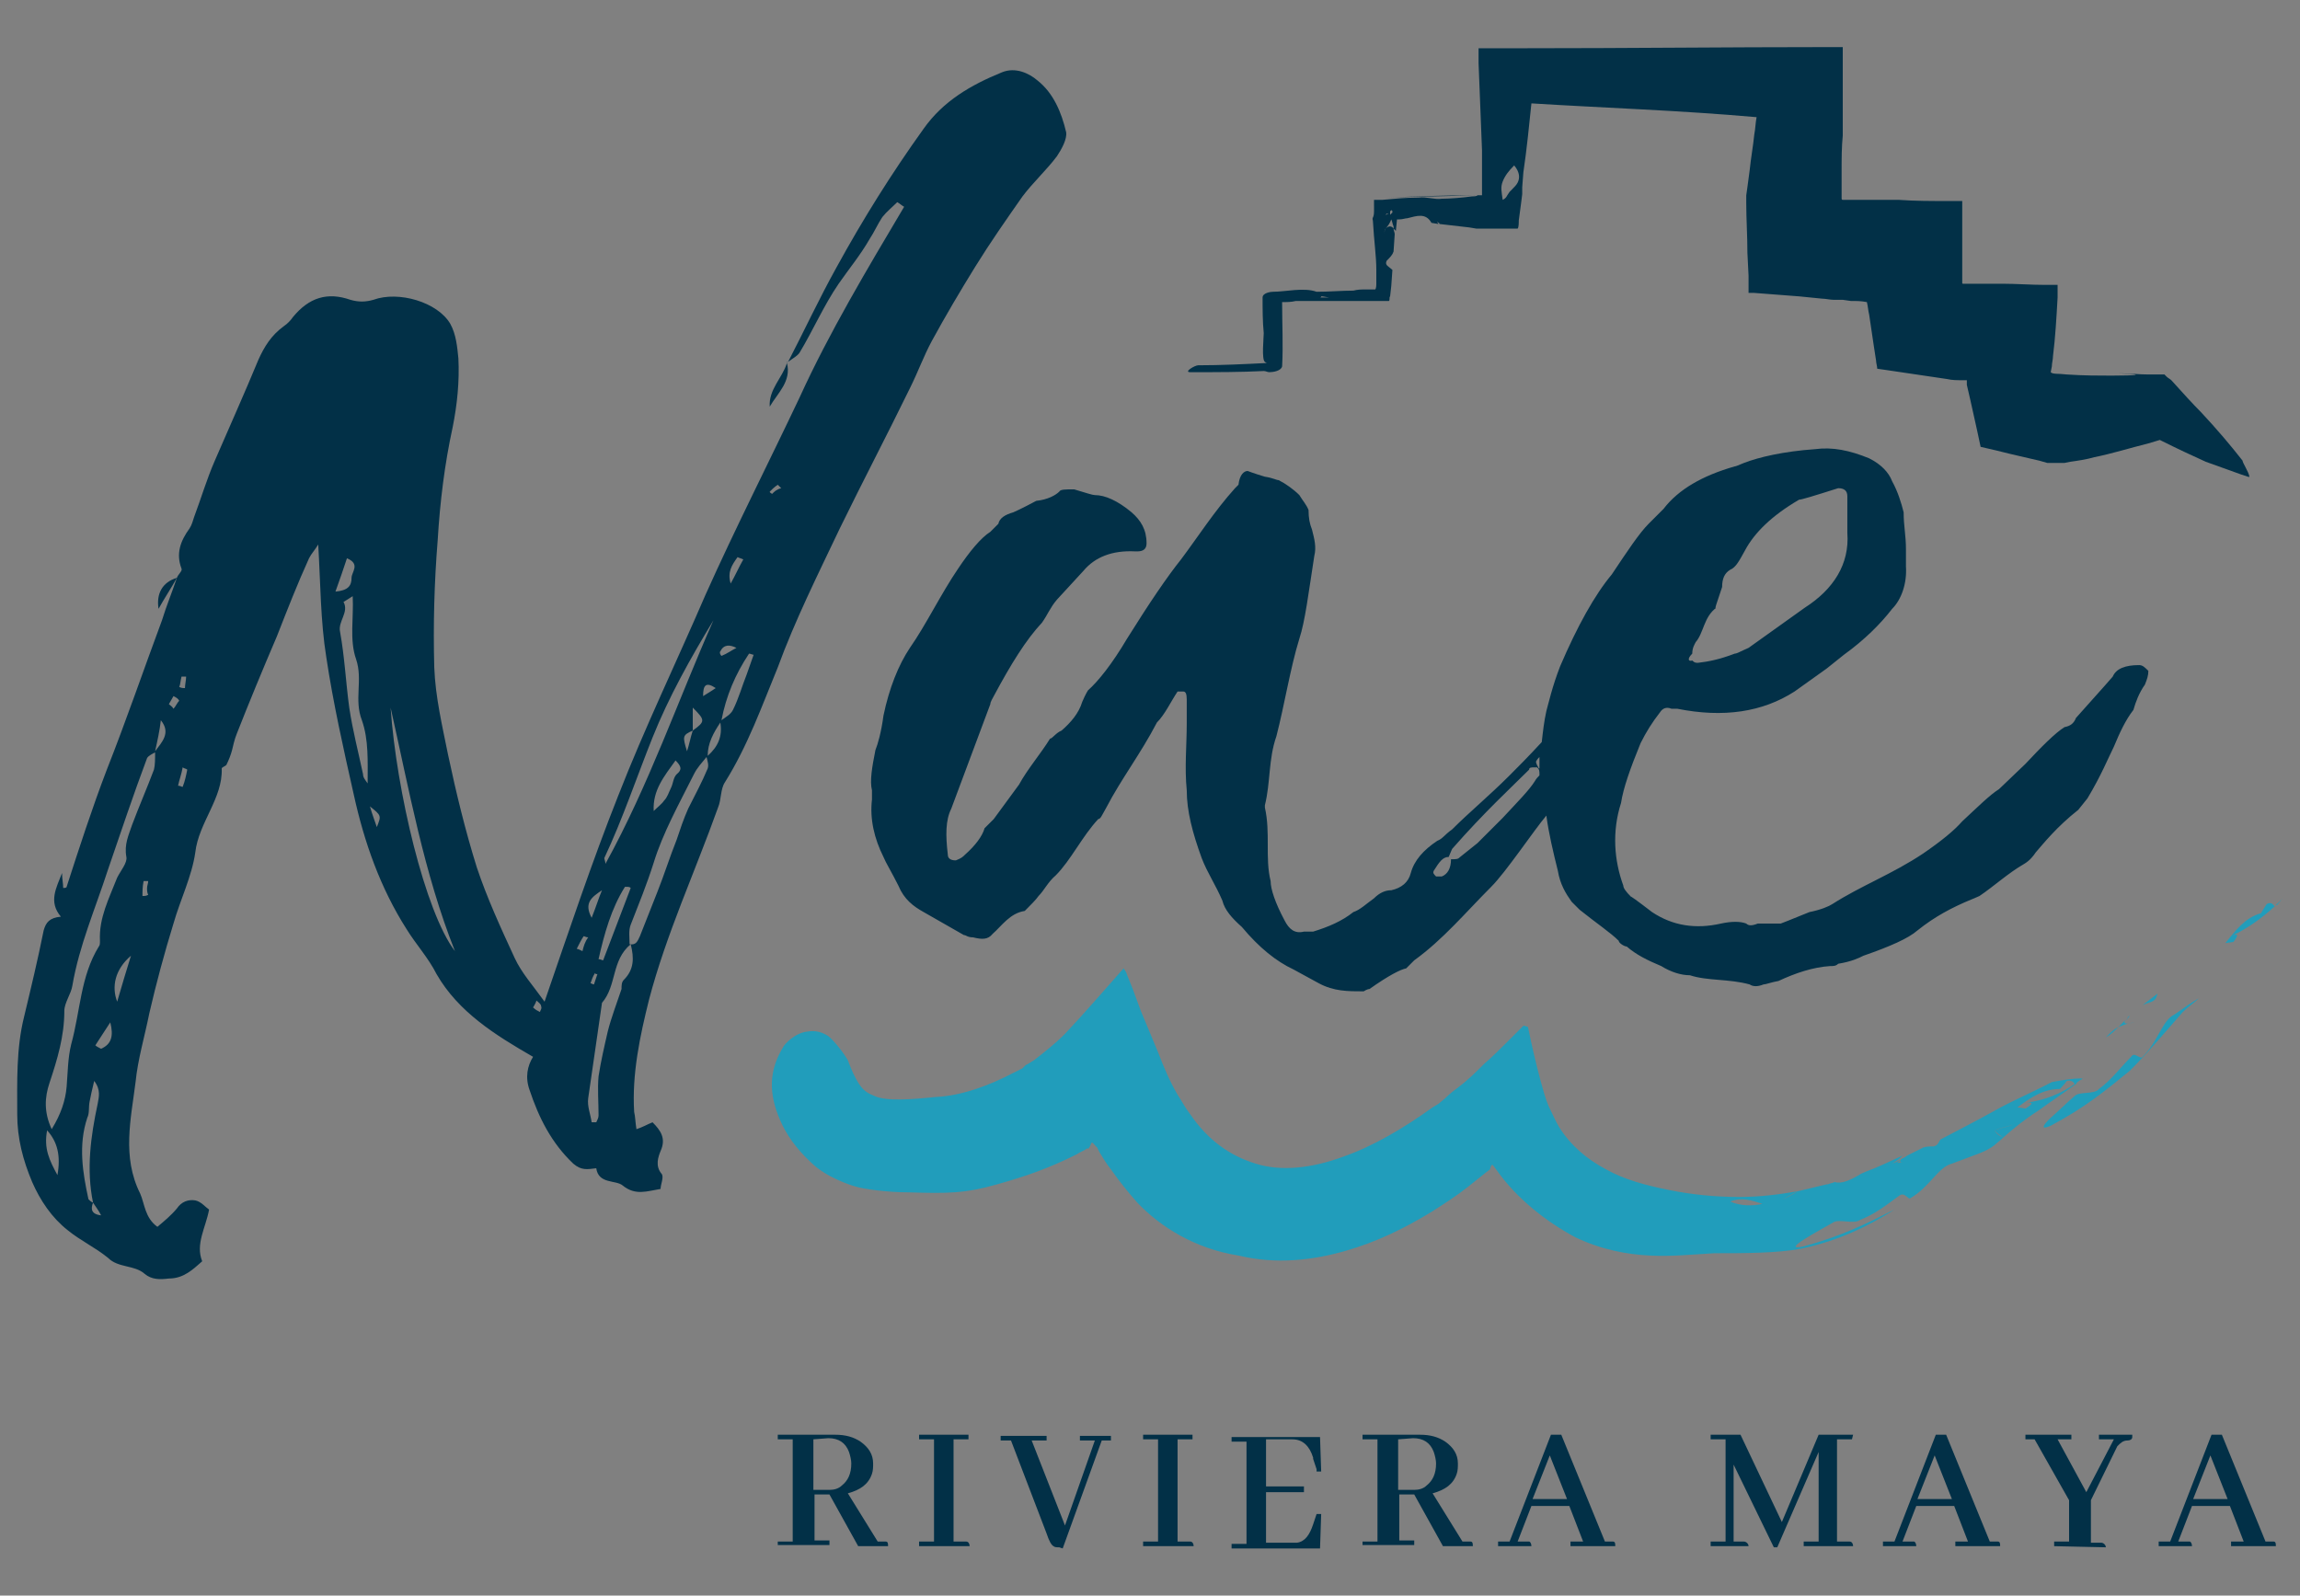 <?xml version="1.0" encoding="utf-8"?>
<!-- Generator: Adobe Illustrator 28.0.0, SVG Export Plug-In . SVG Version: 6.00 Build 0)  -->
<svg version="1.1" id="Capa_1" xmlns="http://www.w3.org/2000/svg" xmlns:xlink="http://www.w3.org/1999/xlink" x="0px" y="0px"
	 viewBox="0 0 200.2 138.9" style="enable-background:new 0 0 200.2 138.9;" xml:space="preserve">
<rect x="0" y="0" width="200.2" height="138.9" fill="#808080" stroke="none"/>
<style type="text/css">
	.st0{fill:#219DBB;}
	.st1{fill:#023047;}
	.st2{fill:#9BBEB8;}
	.st3{fill:#FFF8EA;}
	.st4{fill:#FFE299;}
</style>
<g>
	<path class="st0" d="M187.8,86.5l-1.3,1c0.2-0.1,0.5-0.2,0.8-0.3C187.7,87,187.7,86.8,187.8,86.5z"/>
	<path class="st0" d="M185.4,88.4c-0.1,0.1-0.2,0.1-0.2,0.2s-0.1,0.1-0.1,0.2L185.4,88.4z"/>
	<path class="st0" d="M183.3,90.3c0.4-0.2,0.8-0.6,1.1-0.9C184,89.6,183.7,89.9,183.3,90.3z"/>
	<path class="st0" d="M185.2,89.1c-0.2,0-0.4,0-0.2-0.3l0,0c-0.2,0.2-0.4,0.4-0.6,0.6C184.7,89.3,184.9,89.2,185.2,89.1z"/>
	<path class="st0" d="M185.2,89.1c0.2,0,0.5-0.1,0.6-0.1C185.6,89,185.4,89.1,185.2,89.1z"/>
	<path class="st0" d="M186.5,92c-0.2,0.3-0.7-0.5-1,0c-1,1-1.7,2-2.8,2.8c-0.4,0.5-1.7,0.2-2.1,0.6c-0.6,0.5-1.5,1.4-2.2,2
		c-0.6,0.6-0.8,1,0.1,0.6c3-1.6,4.7-3,6.9-4.8c1.7-1.7,3.1-3.4,4.6-5.1c0.5-0.5,1-0.8,1.4-1.2c-0.7,0.4-1.4,0.9-2.1,1.4
		C188.2,88.8,187.9,90.6,186.5,92z"/>
	<path class="st0" d="M197.3,78.7c-0.2,0.3-0.5,0.8-0.5,0.8c-1.4,0.4-2.2,1.5-3.1,2.6l0.7-0.1c0.5-0.6,0.4-0.8-0.2-0.5
		c1.5-0.7,2.7-1.6,3.8-2.6C197.8,78.7,197.7,78.5,197.3,78.7z"/>
	<path class="st0" d="M198.7,78.2c-0.2,0.2-0.4,0.4-0.6,0.6h0.1C198.3,78.7,198.5,78.4,198.7,78.2L198.7,78.2z"/>
	<path class="st0" d="M178.6,94.2c-1.7,0.9-3.4,1.6-5,2.5s-3.2,1.7-4.7,2.5c-0.2,0.3-0.2,0.5-0.6,0.6c-0.3,0-0.6,0-0.9,0.1l-1.4,0.7
		c-0.1,0.1-0.3,0.2-0.5,0.3l0,0c-0.2,0.2-0.1,0.3,0.1,0.3c0.2,0,0.4,0,0.6,0c-0.1,0-0.4,0-0.6,0c-0.3,0-0.5,0-0.9,0.1
		c-0.4,0.2-0.8,0.5-1.3,0.7c0.5-0.3,0.9-0.5,1.3-0.7c0.3-0.2,0.5-0.3,0.7-0.5l0.2-0.2c-1.1,0.5-2.1,1-3.2,1.4
		c-0.2,0.1-0.5,0.2-0.6,0.3c-0.7,0.4-1.5,0.8-2.1,0.6c-0.2,0.1-0.4,0.1-0.6,0.2h0.1c-0.1,0-0.2,0-0.2,0c-0.8,0.2-1.7,0.4-2.5,0.6
		c-0.5,0.3-1,0.6-1.6,0.8c0,0-0.4-0.2-0.6-0.3c-0.2,0.2-0.5,0.4-0.9,0.6c0.5,0.2,1,0.4,1.4,0.5c0.7,0.3,1.1-1.1,2-0.5
		c-0.9-0.6-1.3,0.8-2,0.5c-0.4-0.1-0.9-0.3-1.4-0.5c-0.8,0.2-1.9,0.2-2.8-0.2c1-0.4,1.9-0.1,2.8,0.2c0.4-0.1,0.7-0.3,0.9-0.6
		c0.2,0.1,0.6,0.3,0.6,0.3c0.6-0.2,1.1-0.6,1.6-0.8c-1.7,0.3-3.4,0.5-5.1,0.5c-2.1,0-4.1-0.2-6.1-0.6s-3.9-0.9-5.5-1.8
		c-1.7-0.9-3.1-2.1-4.1-3.7c-0.3-0.5-0.6-1.2-0.9-1.8c-0.3-0.7-0.5-1.5-0.7-2.2c-0.4-1.5-0.8-3.2-1.1-4.7l-0.3-0.1c0,0,0,0-0.1,0
		l-0.1,0.1l-0.2,0.2l-1,1c-0.7,0.7-1.4,1.4-2.1,2c-0.7,0.7-1.4,1.4-2.2,2c-0.4,0.3-0.8,0.6-1.2,1l-0.6,0.5l-0.5,0.3
		c-2.5,1.8-5.2,3.4-7.8,4.3c-2.7,1-5.4,1.3-7.6,0.6c-2.3-0.7-4.2-2.1-5.7-4.3c-0.4-0.5-0.7-1.1-1.1-1.7c-0.7-1.2-1.2-2.4-1.7-3.7
		L99.3,88l-0.7-1.9l-0.4-1c-0.1-0.2-0.1-0.3-0.2-0.5l-0.2-0.3c-1.6,1.8-3.4,3.9-5.1,5.7c-0.9,0.9-1.8,1.6-2.7,2.3
		c-0.2,0.1-0.6,0.4-0.7,0.4L89,93l-0.8,0.4c-2.1,1.1-4.5,2-6.8,2.1c-1.9,0.2-4.3,0.4-5.3-0.1c-0.5-0.2-0.9-0.4-1.3-1s-0.7-1.3-1-2.1
		c-0.4-0.7-1.2-1.7-1.7-2.1c-0.6-0.4-1.2-0.5-1.8-0.4c-1.1,0.1-2,1.1-2.1,1.3c-1.3,2.1-1.3,4.1-0.3,6.4c0.5,1.2,1.4,2.5,2.7,3.7
		c1.3,1.3,3.5,2,3.9,2.1c0.6,0.2,2.7,0.5,4.6,0.5c3.4,0.1,4.9,0.1,7.7-0.7c2.5-0.7,4.5-1.4,6.9-2.6c0.3-0.2,0.6-0.3,0.9-0.5
		c0.1-0.1,0.1,0,0.1,0s0.1,0,0.1-0.1c0.1-0.1,0.1-0.2,0.2-0.4c0.1-0.1,0.2,0.1,0.4,0.3l0.1,0.1l0,0c-0.1-0.1-0.1-0.1-0.1-0.1l0,0
		l0.1,0.1l0.2,0.4c0.3,0.5,0.6,1,1,1.5c0.7,1,1.5,2,2.3,2.9c2,2.1,5,4,8.8,4.6c3.3,0.8,6.5,0.4,9.3-0.4s5.2-2,7.5-3.4
		c1.1-0.7,2.2-1.4,3.2-2.2c0.5-0.4,1-0.8,1.5-1.2l0.4-0.3c-0.1,0,0,0,0,0l0,0c0-0.1,0.1-0.4,0.2-0.4l0.1,0.1l0.3,0.4
		c1.7,2.4,4.2,4.4,6.8,5.8c2.3,1.1,4.5,1.5,6.5,1.6c1.9,0.1,3.8-0.1,5.6-0.2c2.6,0,5.5,0,7.6-0.4c3.3-0.7,5.9-2,8.1-3.4
		c-2.6,1.3-4.6,2.3-7.9,3.2c-2.2,0.5,1.4-1.4,2.6-2.1c0.5-0.3,1.8,0.2,2.3-0.2c1.3-0.5,2.3-1.3,3.4-2.1c0.5-0.4,0.8,0.4,1,0.2
		c1.7-1,2.4-2.7,3.6-3c0.8-0.3,1.6-0.6,2.4-0.9c0.5-0.2,0.9-0.4,1.3-0.7c0.2-0.2,0.5-0.4,0.8-0.7c-0.4-0.1-0.6-0.3-0.8-0.6
		c0.4-0.2,1.1-0.3,1.6-0.5c-0.4,0.2-1.1,0.3-1.6,0.5c0.2,0.2,0.5,0.5,0.8,0.6c0.9-0.8,1.9-1.6,3-2.3c1.1-0.8,2.3-1.6,3.4-2.4h-0.1
		c-1.3,0.9-2.7,1.5-4.4,1.7c0.7-0.1,0.7,0.1,0,0.5l-0.7-0.1c1.1-0.8,2.2-1.6,3.7-1.6c0,0,0.4-0.4,0.6-0.7c0.4-0.1,0.6,0.1,0.7,0.3
		c0.2-0.2,0.5-0.4,0.7-0.5C180.6,93.8,178.6,94.2,178.6,94.2z"/>
	<path class="st0" d="M164.8,101.4c0.2-0.1,0.4-0.2,0.6-0.4c-0.9,0.4-1.8,0.8-2.7,1.1C163.3,102.3,164.1,101.9,164.8,101.4z"/>
</g>
<g>
	<path class="st1" d="M186.2,57.9c-1.2,0-2,0.3-2.3,1l-0.7,0.8l-2.5,2.8c-0.2,0.5-0.5,0.7-1,0.8c-0.8,0.5-2,1.7-3.4,3.2l-2.3,2.2
		c-0.8,0.5-1.8,1.5-3.2,2.8c-0.7,0.8-1.8,1.7-3.4,2.8c-2.7,1.8-5.4,2.8-7.9,4.4c-0.3,0.2-1,0.5-2,0.7c-1.7,0.7-2.5,1-2.5,1
		s-0.3,0-0.8,0H153c-0.5,0.2-0.8,0.2-1,0c-0.5-0.2-1.3-0.2-2.2,0c-2.2,0.5-4.2,0.2-6-1c-1.3-1-2-1.5-1.8-1.3c-0.5-0.5-0.7-0.8-0.7-1
		c-0.8-2.2-1-4.7-0.2-7.2c0.2-1.3,0.8-3,1.7-5.2c0.5-1,1-1.8,1.7-2.7c0.2-0.3,0.5-0.5,1-0.3c0,0,0.3,0,0.5,0c4,0.8,7.4,0.3,10.2-1.5
		l2.8-2l1.5-1.2c1.8-1.3,3.2-2.7,4.2-4c0.8-0.8,1.3-2.2,1.2-3.7v-1.5c0-1.2-0.2-2-0.2-3.2c-0.2-0.8-0.5-1.8-1-2.7
		c-0.3-0.8-1-1.5-2-2c-1.7-0.7-3.2-1-4.7-0.8c-2.8,0.2-4.9,0.7-6.2,1.2c-0.5,0.2-0.7,0.3-0.8,0.3c-2.8,0.8-4.9,2-6.2,3.7
		c0,0-0.5,0.5-1.3,1.3s-1.8,2.3-3.2,4.4c-1.5,1.8-3,4.5-4.5,8c-0.7,1.8-1,3.2-1.2,3.9c-0.2,0.9-0.3,1.8-0.4,2.7
		c-1.2,1.3-2.1,2.2-2.8,2.9c-1.8,1.8-3.5,3.2-5,4.7c-0.7,0.5-0.8,0.8-1.3,1c-1.2,0.8-2,1.7-2.3,2.8c-0.2,0.8-0.8,1.3-1.7,1.5
		c-0.5,0-1,0.2-1.5,0.7c-0.7,0.5-1.2,1-1.8,1.2c-1,0.8-2.2,1.3-3.5,1.7h-0.8c-0.8,0.2-1.3-0.2-1.7-1c-0.8-1.5-1.2-2.7-1.2-3.4
		c-0.5-2,0-4.2-0.5-6.4v-0.2c0.5-2,0.3-4,1-6c0.7-2.7,1.2-5.9,2-8.5c0.5-1.5,0.8-4,1.3-7.2c0.2-0.8,0-1.5-0.2-2.3
		c-0.2-0.5-0.3-1-0.3-1.7c-0.2-0.5-0.5-0.8-0.8-1.3c-0.5-0.5-1.2-1-1.8-1.3c-0.2,0-0.5-0.2-1.2-0.3c-1-0.3-1.5-0.5-1.5-0.5
		c-0.3,0-0.7,0.3-0.8,1.2c-0.2,0.2-0.3,0.3-0.3,0.3c-1.8,2-3.2,4.2-4.7,6.2c-1.2,1.5-2.7,3.7-4.7,6.9c-1.3,2.2-2.5,3.7-3.4,4.5
		c0,0-0.2,0.3-0.5,1c-0.3,1-1,1.8-1.8,2.5c-0.5,0.2-0.8,0.7-1,0.7c-0.8,1.3-2,2.7-2.7,4l-2.2,3c-0.5,0.5-0.8,0.8-0.8,0.8
		c-0.2,0.7-0.8,1.5-1.7,2.3c-0.2,0.2-0.3,0.3-0.8,0.5c-0.5,0-0.7-0.2-0.7-0.5c-0.2-1.7-0.2-3,0.3-4l3.4-9.1c0-0.2,0.2-0.5,0.3-0.7
		c1.5-2.8,2.8-4.9,4.2-6.4c0.5-0.7,0.7-1.3,1.3-2l2.3-2.5c1-1.2,2.5-1.8,4.5-1.7H99c0.5,0,0.8-0.2,0.8-0.7c0-1.2-0.5-2-1.3-2.7
		c-1.2-1-2.3-1.5-3.2-1.5c-0.2,0-0.8-0.2-1.8-0.5c-0.8,0-1.2,0-1.3,0.2c-0.3,0.3-1,0.7-2,0.8c-1.3,0.7-2,1-2,1
		c-0.7,0.2-1.2,0.5-1.3,1c-0.5,0.5-0.7,0.7-0.7,0.7c-0.8,0.5-1.8,1.7-2.8,3.2c-1.5,2.2-2.8,4.9-4.2,6.9c-1,1.5-1.8,3.5-2.3,5.9
		c-0.2,1.5-0.5,2.5-0.7,3c-0.3,1.5-0.5,2.7-0.3,3.5c0,0.7,0,0.8,0,0.8c-0.2,1.7,0.2,3.4,1,5c0.2,0.5,0.7,1.3,1.3,2.5
		c0.5,1.2,1.3,1.8,2.2,2.3l3.5,2c0.2,0,0.3,0.2,0.8,0.2c0.8,0.2,1.3,0.2,1.7-0.3c0.8-0.7,1.5-1.8,2.8-2c0.5-0.5,1-1,1.2-1.3
		c0.5-0.5,0.8-1.2,1.5-1.8c1.3-1.3,2.3-3.4,3.7-4.9c0.2,0,0.3-0.3,0.7-1c1.3-2.5,3-4.7,4.4-7.4c0.7-0.7,1.2-1.8,1.8-2.7
		c0,0,0.3,0,0.5,0s0.3,0.2,0.3,0.7v2c0,2-0.2,3.9,0,5.9c0,1.8,0.5,3.7,1.3,5.9c0.5,1.3,1.2,2.3,1.8,3.7c0.2,0.8,0.8,1.5,1.7,2.3
		c1.5,1.8,3,3,4.5,3.7l2.2,1.2c1.3,0.7,2.5,0.7,3.9,0.7c0,0,0.3-0.2,0.5-0.2c1.7-1.2,2.7-1.7,3.2-1.8c0,0,0.2-0.2,0.7-0.7
		c2.5-1.8,4.5-4.2,6.7-6.4c1.3-1.3,3.7-4.9,4.8-6.2c0.2,1.5,0.6,3.2,1,4.8c0.2,1.2,0.7,2,1.2,2.7c0.5,0.5,0.7,0.7,0.7,0.7
		c1.5,1.2,2.7,2,3.4,2.7c0,0.2,0.5,0.5,0.7,0.5c0.8,0.7,1.8,1.2,3,1.7c0.8,0.5,1.7,0.8,2.5,0.8c1.5,0.5,3.4,0.3,5.2,0.8
		c0.3,0.2,0.7,0.2,1.2,0c0.2,0,0.7-0.2,1.3-0.3c1.5-0.7,3-1.2,4.5-1.3c0.3,0,0.5,0,0.7-0.2c1.2-0.2,1.8-0.5,2.2-0.7
		c2.3-0.8,3.9-1.5,4.7-2.2c1.5-1.2,3-2,4.7-2.7c0,0,0.5-0.2,0.7-0.3c1.2-0.8,2.5-2,3.9-2.8c0.5-0.3,0.8-0.7,1-1
		c0.7-0.8,1.8-2.2,3.7-3.7l0.8-1c1.2-2,1.8-3.5,2.3-4.5c0.5-1.2,1-2.3,1.7-3.2c0.2-0.7,0.5-1.5,1-2.2c0.2-0.5,0.3-0.8,0.3-1.2
		C186.7,58.1,186.5,57.9,186.2,57.9z M147.3,56.9c0-0.5,0.2-0.8,0.3-1c0.7-0.8,0.7-2.2,1.8-3c-0.2,0.2,0-0.3,0.5-1.8
		c0-0.7,0.2-1.2,0.7-1.5c0.5-0.2,0.8-0.8,1.3-1.7c0.8-1.5,2.3-3,4.7-4.4c0.2,0,1.2-0.3,3.4-1c0.5,0,0.8,0.2,0.8,0.7
		c0,0.2,0,0.5,0,0.5v2c0,0,0,0.5,0,0.7c0.2,2.7-1.2,4.9-3.7,6.5l-4.9,3.5c-0.7,0.3-1,0.5-1.2,0.5c-1.3,0.5-2.3,0.7-3.2,0.8
		c-0.2,0-0.3,0-0.5-0.2C147,57.6,146.8,57.4,147.3,56.9z M133.6,68c-0.5,0.8-1.5,1.8-2.8,3.2c0,0-0.7,0.7-2.2,2.2l-1.5,1.2
		c-0.2,0.2-0.3,0.2-0.8,0.2c0,0.8-0.3,1.3-0.8,1.5c0,0-0.2,0-0.5,0c-0.2-0.2-0.3-0.3-0.2-0.5c0.5-0.8,0.8-1.2,1.3-1.2
		c0.2-0.5,0.3-0.7,0.3-0.7c2.8-3.2,5.2-5.4,6.7-6.9c0-0.2,0.2-0.2,0.5-0.2h0.2c0.2,0.2,0.2,0.3,0.2,0.7
		C133.9,67.6,133.7,67.8,133.6,68z M133.7,66.3c0.1-0.2,0.2-0.3,0.3-0.4c0,0.3,0,0.6,0,1c-0.1,0-0.1-0.1-0.1-0.1
		S133.7,66.5,133.7,66.3z"/>
	<path class="st1" d="M15.4,50.3L15.4,50.3L15.4,50.3z"/>
	<path class="st1" d="M68.5,31.6c-0.4,1.3-1.6,2.3-1.5,3.8C67.7,34.2,68.9,33.2,68.5,31.6z"/>
	<path class="st1" d="M13.8,53c0.5-0.9,1.1-1.8,1.6-2.7C14.1,50.7,13.6,51.7,13.8,53z"/>
	<path class="st1" d="M81.1,29.7c1.2-2.2,2.5-4.4,3.8-6.5s2.7-4.1,4.1-6.1c0.9-1.2,2.1-2.3,3-3.5c0.4-0.6,0.9-1.5,0.8-2.1
		c-0.4-1.7-1.1-3.4-2.5-4.5c-0.7-0.6-1.9-1.2-3.1-0.7c-2.7,1.1-5.1,2.5-6.8,4.9c-2.8,3.9-5.3,7.9-7.6,12.1c-1.5,2.7-2.8,5.5-4.2,8.2
		c0.4-0.3,0.8-0.5,1-0.8c1.2-2,2.1-4.1,3.4-6c0.9-1.3,1.9-2.5,2.7-3.9c0.4-0.6,0.7-1.3,1.1-1.9c0.4-0.5,0.9-0.9,1.3-1.3
		c0.2,0.1,0.4,0.3,0.6,0.4c-3.2,5.4-6.5,10.9-9.1,16.6C66.9,40.3,64,46,61.4,51.8c-2.5,5.8-5.3,11.6-7.6,17.5
		c-2.3,5.8-4.3,11.8-6.4,17.9c-1-1.4-2-2.5-2.6-3.8c-1.2-2.6-2.4-5.2-3.3-7.9c-1-3.2-1.8-6.5-2.5-9.8c-0.5-2.5-1.1-5-1.2-7.6
		c-0.1-3.7,0-7.4,0.3-11.1c0.2-3.3,0.6-6.6,1.3-9.8c0.4-2,0.6-4,0.5-6c-0.1-1-0.2-2.1-0.7-3c-1.1-1.9-4.5-2.9-6.7-2.1
		c-0.7,0.2-1.3,0.2-2,0c-2-0.7-3.6-0.2-5,1.5c-0.2,0.3-0.5,0.6-0.8,0.8c-1.1,0.8-1.7,1.8-2.2,2.9c-1.2,2.9-2.5,5.8-3.8,8.8
		c-0.7,1.6-1.2,3.3-1.8,4.9c-0.1,0.3-0.2,0.7-0.4,1c-0.8,1.1-1.2,2.2-0.7,3.5c0.1,0.2-0.3,0.5-0.4,0.8l0,0c-0.4,1.2-0.9,2.4-1.3,3.7
		c-1.6,4.3-3.1,8.7-4.8,13C8,70.4,6.9,73.8,5.8,77.2c0,0.1-0.2,0.1-0.3,0.1c0-0.4-0.1-0.8-0.1-1.3c-0.5,1.3-1.2,2.5-0.1,3.8
		c-1,0.1-1.3,0.5-1.5,1.2c-0.5,2.5-1.1,5-1.7,7.5c-0.7,2.8-0.6,5.7-0.6,8.5c0,2.1,0.5,4,1.3,5.9c0.7,1.6,1.7,3.1,3.1,4.2
		c1.1,0.9,2.4,1.5,3.5,2.4c0.9,0.9,2.3,0.6,3.2,1.4c0.6,0.5,1.3,0.5,2.1,0.4c1.3,0,2.1-0.8,2.9-1.5c-0.6-1.5,0.3-2.9,0.6-4.5
		c-0.3-0.2-0.7-0.7-1.2-0.8c-0.6-0.1-1.2,0.1-1.6,0.7c-0.5,0.6-1.1,1.1-1.7,1.6c-1.1-0.8-1.1-2-1.5-2.9c-1.6-3.2-0.8-6.5-0.4-9.7
		c0.2-2,0.8-4,1.2-6c0.6-2.6,1.3-5.2,2.1-7.8c0.6-2.1,1.6-4.1,1.9-6.2c0.3-2.6,2.4-4.7,2.3-7.3c0-0.1,0.3-0.2,0.4-0.3
		c0.2-0.4,0.4-0.9,0.5-1.3s0.2-0.9,0.4-1.4c1.1-2.8,2.3-5.7,3.5-8.5c0.9-2.3,1.8-4.6,2.8-6.8c0.2-0.4,0.5-0.7,0.8-1.2
		c0.2,3.4,0.2,6.7,0.7,9.8c0.6,4,1.5,8,2.4,12c0.9,4.1,2.3,8.1,4.6,11.7c0.8,1.3,1.9,2.5,2.6,3.9c1.9,3.3,5.1,5.3,8.4,7.2
		c-0.5,0.8-0.7,1.8-0.3,2.9c0.8,2.4,1.9,4.6,3.8,6.4c0.7,0.6,1.2,0.5,2,0.4c0.2,1.4,1.7,1,2.3,1.5c1.1,0.9,2.1,0.5,3.3,0.3
		c0-0.4,0.3-1,0.1-1.3c-0.6-0.7-0.3-1.5-0.1-2c0.5-1.1,0-1.8-0.7-2.5c-0.5,0.2-0.8,0.4-1.4,0.6c-0.1-0.6-0.1-1.1-0.2-1.5
		c-0.2-3.3,0.5-6.6,1.3-9.8c1.5-5.7,4-11.1,6-16.7c0.3-0.7,0.2-1.6,0.6-2.2c2-3.2,3.2-6.6,4.6-10C69.2,54,71.2,50,73.1,46
		c2-4.1,4.1-8.1,6.1-12.2C79.9,32.4,80.4,31,81.1,29.7z M15.8,58.9c0.1,0,0.3,0,0.4,0c0,0.3-0.1,0.7-0.1,1c-0.2,0-0.3,0-0.5-0.1
		C15.7,59.6,15.7,59.3,15.8,58.9z M5,102.3c-0.7-1.3-1.2-2.3-0.9-3.9C5,99.4,5.3,100.6,5,102.3z M7.7,104.4
		c-0.5-2.3-0.9-4.7-0.1-7.1c0.2-0.4,0.1-0.9,0.2-1.4s0.2-1,0.4-1.8c0.6,0.8,0.4,1.4,0.3,2c-0.6,2.8-1,5.7-0.4,8.6
		C7.9,104.6,7.8,104.5,7.7,104.4z M8.1,104.7c0.2,0.3,0.5,0.7,0.7,1.1C7.9,105.7,7.9,105.2,8.1,104.7z M8.8,91.3
		c-0.2-0.1-0.4-0.2-0.5-0.3c0.4-0.6,0.7-1.1,1.3-2C9.9,90.2,9.7,90.9,8.8,91.3z M10.2,87.2c-0.5-1.3-0.2-2.8,1.2-4
		C11,84.5,10.6,85.8,10.2,87.2z M12.4,78c0-0.4,0-0.8,0.1-1.3c0.1,0,0.3,0,0.4,0c0,0.2-0.1,0.4-0.1,0.6s0,0.4,0.1,0.6
		C12.7,78,12.6,78,12.4,78z M13.4,67c-0.6,1.6-1.3,3.2-1.9,4.8c-0.3,0.9-0.7,1.7-0.5,2.8c0.1,0.5-0.5,1.2-0.8,1.8
		c-0.7,1.8-1.6,3.5-1.5,5.5c0,0.2,0,0.4-0.1,0.5C7,85,7,88,6.2,90.9c-0.3,1.2-0.3,2.5-0.4,3.7S5.3,97,4.5,98.3
		c-0.7-1.5-0.6-2.8-0.2-4C5,92.2,5.6,90.2,5.6,88c0-0.7,0.6-1.5,0.7-2.2c0.6-3.5,2-6.7,3.1-10.1c1.1-3.2,2.2-6.5,3.4-9.7
		c0.1-0.2,0.5-0.4,0.7-0.5C13.5,66.1,13.5,66.6,13.4,67z M13.5,65.4c0.2-0.9,0.4-1.8,0.5-2.7C14.9,63.8,14.1,64.6,13.5,65.4z
		 M14.7,61.3c0.1-0.2,0.3-0.5,0.4-0.7c0.2,0.1,0.4,0.2,0.5,0.4c-0.2,0.2-0.3,0.5-0.5,0.7C15,61.5,14.8,61.4,14.7,61.3z M15.9,68.5
		c-0.1,0-0.2-0.1-0.4-0.1c0.1-0.5,0.3-1,0.4-1.6c0.1,0.1,0.3,0.1,0.4,0.2C16.2,67.5,16.1,68,15.9,68.5z M30.2,48.6
		c1.2,0.5,0.4,1.2,0.4,1.7c0,0.7-0.3,1.1-1.4,1.2C29.6,50.4,29.9,49.5,30.2,48.6z M32,68.2c-0.2-0.3-0.4-0.5-0.4-0.8
		c-0.4-1.9-0.9-3.8-1.2-5.8c-0.3-2.2-0.4-4.4-0.8-6.6c-0.2-0.9,0.8-1.7,0.3-2.6c0,0,0.5-0.3,0.8-0.5c0.1,1.9-0.3,3.8,0.3,5.5
		c0.6,1.8-0.2,3.5,0.5,5.3C32.1,64.4,32,66.3,32,68.2z M32.8,72c-0.2-0.6-0.4-1.1-0.6-1.8C33.2,71,33.2,71,32.8,72z M34,61.6
		c1.6,7.1,2.9,14.4,5.6,21.2C37,79.4,34.5,68.8,34,61.6z M47,88.1c-0.2-0.1-0.4-0.2-0.6-0.4c0,0,0.2-0.3,0.3-0.6
		c0.2,0.2,0.4,0.3,0.4,0.5C47.2,87.8,47,88,47,88.1z M64.2,48.5c0.2,0.1,0.3,0.1,0.5,0.2c-0.4,0.7-0.7,1.4-1.1,2.1
		C63.3,49.8,63.7,49.2,64.2,48.5z M62.7,56.7c0.3-0.6,0.8-0.6,1.4-0.3c-0.4,0.2-0.8,0.5-1.3,0.7C62.7,57,62.6,56.8,62.7,56.7z
		 M52.6,74.7c1.6-3.4,2.8-7,4.2-10.5s3.3-6.9,5.3-10.2c-3.1,7-5.6,14.3-9.4,21.2C52.7,75,52.6,74.8,52.6,74.7z M62.3,59.9
		c-0.3,0.2-0.6,0.4-1.1,0.7C61.2,59.7,61.4,59.3,62.3,59.9z M60.3,63.6c0-0.6,0-1.1,0-2C61.4,62.7,61.4,62.8,60.3,63.6z M60.3,63.6
		c-0.2,0.6-0.3,1.2-0.5,1.8C59.4,64.1,59.4,64,60.3,63.6z M58.9,67.4c-0.3,0.3-0.3,0.8-0.5,1.2c-0.2,0.4-0.3,0.8-0.6,1.1
		c-0.2,0.3-0.6,0.6-0.9,0.9c-0.1-1.8,0.9-3,1.9-4.4C59.3,66.7,59.4,67,58.9,67.4z M54.9,77.3c-0.8,2.1-1.6,4.2-2.4,6.3
		c-0.1,0-0.2-0.1-0.4-0.1c0.5-2.2,1.1-4.4,2.3-6.3C54.7,77.2,54.8,77.2,54.9,77.3z M52.4,77.5c-0.3,0.7-0.5,1.4-0.9,2.4
		C50.8,78.6,51.5,78.1,52.4,77.5z M52,84.8c-0.1,0.3-0.2,0.6-0.3,0.9c-0.1,0-0.2-0.1-0.3-0.1c0.1-0.3,0.2-0.6,0.4-0.9
		C51.8,84.8,51.9,84.8,52,84.8z M50.7,82.8c-0.2-0.1-0.4-0.2-0.5-0.2c0.2-0.4,0.4-0.8,0.6-1.1c0.1,0,0.2,0.1,0.4,0.1
		C50.9,82,50.8,82.4,50.7,82.8z M54.3,85.3c-0.2,0.2-0.2,0.5-0.2,0.8c-0.4,1.2-0.9,2.5-1.2,3.7c-0.3,1.3-0.6,2.6-0.8,3.9
		c-0.1,1.1,0,2.2,0,3.4c0,0.2-0.1,0.4-0.2,0.6c-0.1,0-0.3,0-0.4,0c-0.1-0.7-0.4-1.4-0.3-2.1c0.4-2.8,0.8-5.5,1.2-8.3
		c1.3-1.5,0.8-3.7,2.5-5.1C55.2,83.4,55.2,84.4,54.3,85.3z M61.6,66.9c-0.5,1.2-1.1,2.3-1.7,3.5c-0.4,0.9-0.7,1.8-1,2.7
		c-0.6,1.5-1.1,3.1-1.7,4.6c-0.5,1.3-1,2.5-1.5,3.8c-0.2,0.4-0.3,0.8-0.9,0.7c0-0.6-0.1-1.2,0.1-1.7c0.7-1.8,1.4-3.5,2-5.4
		c0.8-2.6,2.2-5.1,3.5-7.7c0.3-0.6,0.7-1,1.1-1.5C61.6,66.3,61.7,66.6,61.6,66.9z M61.6,65.8c0-1.1,0.5-2,1.1-2.9
		C62.9,64.1,62.5,65,61.6,65.8z M65,58.7c-0.4,1-0.7,2.1-1.2,3.1c-0.2,0.4-0.6,0.6-1,0.9c0.4-2.1,1.2-4,2.4-5.8
		c0.1,0,0.3,0.1,0.4,0.1C65.4,57.6,65.2,58.1,65,58.7z M67.2,43c-0.1-0.1-0.2-0.1-0.2-0.2c0.2-0.2,0.4-0.4,0.7-0.6
		c0.1,0.1,0.2,0.2,0.3,0.3C67.6,42.6,67.4,42.8,67.2,43z"/>
	<path class="st1" d="M68.5,31.6C68.5,31.6,68.6,31.6,68.5,31.6C68.6,31.6,68.6,31.6,68.5,31.6c0-0.1,0-0.1,0-0.1
		C68.6,31.5,68.5,31.5,68.5,31.6L68.5,31.6z"/>
</g>
<path class="st1" d="M195.2,40.1c-1.1-1.4-2.2-2.7-3.6-4.2c-0.8-0.8-1.6-1.7-2.6-2.8c-0.1-0.1-0.3-0.2-0.4-0.3l-0.2-0.2
	c-0.1,0-0.2,0-0.3,0c-0.4,0-0.7,0-1.1,0c-0.8,0-1.6-0.1-2.6-0.1c2.5,0.1,1.6,0.2-0.6,0.2c-1.1,0-2.4,0-3.9-0.1
	c-0.8-0.1-1.2,0-1.4-0.2l0.1-0.5c0-0.3,0.1-0.6,0.1-0.9c0.2-1.6,0.3-3.3,0.4-5.1v-1.1H178c-1.2,0-2.5-0.1-3.7-0.1
	c-0.6,0-1.3,0-1.9,0h-1h-0.5l0,0c-0.1,0-0.1,0-0.1-0.1c0,0.1,0-0.2,0-0.4v-0.5v-1c0-1.3,0-2.7,0-4v-1.2h-1.2c-1.5,0-2.9,0-4.3-0.1
	c-1.1,0-2.1,0-3.3,0c-0.5,0-1,0-1.6,0c0,0-0.1,0-0.1-0.1v-0.1v-0.7v-1.6c0-1.1,0-2.1,0.1-3.1c0-2.1,0-4.2,0-6.2V4.1h-1.5
	c-8.6,0-17.2,0.1-26.5,0.1c-0.8,0-1.6,0-2.3,0h-1.4v1.3c0.1,2.7,0.2,5.2,0.3,7.6c0,1.1,0,2.3,0,3.4c0,0.3,0,0.4,0,0.5
	c-0.2,0-0.3,0-0.5,0c-2.9,0-5.3,0.1-7.7,0.2c2.6-0.1,4.6-0.1,7.5-0.2c0.3,0,0.3,0,0.3,0l0,0c0,0,0,0.1-0.5,0.1
	c-0.7,0.1-1.9,0.2-2.6,0.2c-0.6,0.1-1.4-0.2-2-0.1c-1.1,0-2.1,0.1-3.2,0.2h-0.7V18c0,0.1,0,0.3,0,0.4c0,0.6-0.2,0.5-0.1,0.8
	c0.1,1.8,0.3,3.1,0.3,4.3c0,0.4,0,0.9,0,1.1s0,0.5-0.1,0.6c-0.3,0-0.6,0-0.9,0s-0.6,0-1,0.1c-1,0-2.1,0.1-3.2,0.1
	c-1.1-0.4-2.7,0-3.8,0c-0.2,0-0.9,0.1-0.9,0.5c0,1,0,2.1,0.1,3.1c0,0.4-0.2,2.3,0.1,2.5c0,0,0.1,0.1,0.2,0.1l0,0c-2,0.1-4,0.2-6,0.2
	c-0.3,0-1.3,0.6-0.7,0.6h0.1l0,0c0.1,0,0.2,0,0.3,0c2,0,4,0,6-0.1c0.2,0,0.3,0.1,0.5,0.1c0.3,0,1-0.1,1.1-0.5c0.1-1.8,0-3.7,0-5.6
	c0.4,0,0.8,0,1.2-0.1c1.6,0,3.2,0,4.8,0h1.3h0.3c0.1,0,0.3,0,0.4,0h0.9h0.4c0.1-0.1,0-0.3,0.1-0.4l0.1-0.9l0.1-1.4
	c-0.3-0.3-0.7-0.4-0.5-0.8c0.3-0.3,0.5-0.5,0.6-0.8l0.1-1.5c0-0.2-0.1-0.3-0.1-0.5l0,0c-0.2-0.3-0.5-0.2-0.7,0
	c-0.1,0.2-0.1,0.4-0.1,0.5c0-0.1,0-0.4,0.1-0.5c0.2-0.2,0.4-0.5,0.5-0.8l0,0c0.1,0.2,0.1,0.4,0.2,0.6l0,0l0,0c0,0.1,0,0.1,0,0.2
	l0.2,0.2l0.1-1h0.2c0.3,0,0.5-0.1,0.7-0.1c0.8-0.2,1.6-0.5,2.1,0.4l0.6,0.1c0-0.1-0.1-0.1-0.1-0.2c0.1,0.1,0.2,0.1,0.2,0.2
	c0.8,0.1,1.7,0.2,2.6,0.3l0.6,0.1h0.2h0.4h0.7h1.5h0.8c0.1-0.1,0.1-0.5,0.1-0.7l0.2-1.5l0.1-0.8v-0.4v-0.2l0.1-1.3
	c0.3-2,0.5-4.1,0.7-6c6.4,0.4,12.8,0.6,19.6,1.2c-0.1,0.5-0.1,1-0.2,1.5c-0.1,1-0.3,2.1-0.4,3.1l-0.2,1.5L152,17v0.2
	c0,0.1,0,0,0,0.5c0,1.4,0.1,2.8,0.1,4.3l0.1,2v1c0,0.2,0,0.4,0,0.5h0.5c1.3,0.1,2.6,0.2,3.9,0.3l2,0.2c0.3,0,0.7,0.1,1,0.1
	s0.9,0,0.8,0l0.7,0.1c0.5,0,0.9,0,1.4,0.1c0.1,0.4,0.1,0.7,0.2,1.1l0.4,2.7l0.2,1.3c0,0.2,0.1,0.5,0.1,0.7l0.7,0.1l2.7,0.4l2.7,0.4
	c0.4,0.1,0.9,0.1,1.4,0.1h0.3l0,0c0,0.1,0,0.3,0,0.4l0.3,1.3c0.2,0.9,0.4,1.8,0.6,2.7l0.3,1.4c0.4,0.1,0.9,0.2,1.3,0.3
	c0.8,0.2,1.6,0.4,2.5,0.6c0.4,0.1,0.9,0.2,1.3,0.3l0.7,0.2c0.3,0,0.5,0,0.8,0h0.3h0.1h0.1h0.2l0.5-0.1c0.7-0.1,1.4-0.2,2.1-0.4
	c1.5-0.3,3.1-0.8,4.7-1.2l1-0.3c0,0,0,0,0.2,0.1c1.4,0.7,2.7,1.3,3.8,1.8c3.1,1.1,3.8,1.4,3.8,1.3C195.7,41,195.2,40.3,195.2,40.1z
	 M114.9,25.9L114.9,25.9C114.9,25.9,115,25.9,114.9,25.9C115,25.9,115,25.9,114.9,25.9c0.1,0,0.1-0.1,0.1-0.1s0,0,0.1,0l0.6,0.1
	C115.4,25.9,115.2,25.9,114.9,25.9z M121.2,18.5l-0.2,0.2c0-0.1,0-0.2,0-0.3l0.1-0.1C121.2,18.3,121.2,18.4,121.2,18.5z M120.7,18.6
	c0.1,0,0.1,0,0.2,0c-0.1,0-0.2,0.1-0.3,0.1L120.7,18.6z M132.1,15.9c-0.1,0.2-0.3,0.4-0.5,0.6l-0.2,0.2l-0.2,0.3
	c-0.1,0.2-0.2,0.3-0.4,0.4c-0.1-0.7-0.2-1.1,0-1.6s0.5-0.9,1-1.4C132.3,15,132.3,15.5,132.1,15.9z"/>
<g>
	<g>
		<path class="st1" d="M67.7,134.6v-0.4H69v-8.9h-1.3v-0.4h5c0.9,0,1.6,0.2,2.2,0.6c0.7,0.5,1.1,1.1,1.1,1.9c0,0.3,0,0.6-0.1,0.9
			c-0.3,0.9-1,1.4-2.1,1.7l2.6,4.2h0.5c0.1,0,0.1,0,0.2,0c0.2,0,0.2,0.2,0.2,0.4h-2.6l-2.5-4.5h-1.3v4h1.3v0.4h-4.5
			C67.7,134.5,67.7,134.6,67.7,134.6z M70.8,125.3v4.4h1.4c0.4,0,0.8-0.1,1.1-0.4c0.5-0.4,0.8-1,0.8-1.9c0-0.3-0.1-0.7-0.2-1
			c-0.3-0.8-0.9-1.2-1.8-1.2L70.8,125.3L70.8,125.3z"/>
		<path class="st1" d="M80,134.6v-0.4h1.3v-8.9H80v-0.4h4.3v0.4H83v8.9h0.9c0.1,0,0.1,0,0.2,0c0.2,0,0.3,0.2,0.3,0.4H80z"/>
		<path class="st1" d="M92.2,134.7c-0.2,0-0.4,0-0.5-0.1c-0.2-0.1-0.4-0.5-0.6-1.1l-3.1-8.1h-0.9V125h4v0.4h-1.3l2.9,7.4l2.6-7.4H94
			V125h2.7v0.4h-0.8l-3.4,9.4L92.2,134.7L92.2,134.7z"/>
		<path class="st1" d="M99.5,134.6v-0.4h1.3v-8.9h-1.3v-0.4h4.3v0.4h-1.3v8.9h0.9c0.1,0,0.1,0,0.2,0c0.2,0,0.3,0.2,0.3,0.4H99.5z"/>
		<path class="st1" d="M114.6,127.9l-0.3-0.9v-0.1c-0.3-1-0.9-1.6-1.8-1.6h-2.3v4.1h3.3v0.5h-3.3v4.4h2.3c0.1,0,0.3,0,0.4,0
			c0.7-0.1,1.1-0.7,1.4-1.6l0.3-0.9h0.4l-0.1,3h-7.7v-0.4h1.3v-8.9h-1.3v-0.4h7.7l0.1,3h-0.4V127.9z"/>
		<path class="st1" d="M118.6,134.6v-0.4h1.3v-8.9h-1.3v-0.4h5c0.9,0,1.6,0.2,2.2,0.6c0.7,0.5,1.1,1.1,1.1,1.9c0,0.3,0,0.6-0.1,0.9
			c-0.3,0.9-1,1.4-2.1,1.7l2.6,4.2h0.5c0.1,0,0.1,0,0.2,0c0.2,0,0.2,0.2,0.2,0.4h-2.6l-2.5-4.5h-1.3v4h1.3v0.4h-4.5V134.6z
			 M121.7,125.3v4.4h1.4c0.4,0,0.8-0.1,1.1-0.4c0.5-0.4,0.8-1,0.8-1.9c0-0.3-0.1-0.7-0.2-1c-0.3-0.8-0.9-1.2-1.8-1.2L121.7,125.3
			L121.7,125.3z"/>
		<path class="st1" d="M136.7,134.6v-0.4h1.1l-1.2-3.1h-3.3l-1.2,3.1h0.8c0.1,0,0.1,0,0.2,0c0.1,0,0.2,0.2,0.2,0.4h-2.9v-0.4h1
			l3.6-9.3h0.9l3.8,9.3h0.5c0.1,0,0.1,0,0.2,0c0.2,0,0.2,0.2,0.2,0.4H136.7z M134.9,126.7l-1.5,3.8h3L134.9,126.7z"/>
		<path class="st1" d="M161.2,125.3h-1.3v8.9h0.9c0.1,0,0.1,0,0.2,0c0.2,0,0.3,0.2,0.3,0.4H157v-0.4h1.3v-7.8l-3.6,8.3h-0.3
			l-3.5-7.2v6.7h0.9c0.2,0,0.4,0.2,0.4,0.4h-3.3v-0.4h1.3v-8.9h-1.3v-0.4h2.6l3.6,7.6l3.2-7.6h3L161.2,125.3L161.2,125.3z"/>
		<path class="st1" d="M170.2,134.6v-0.4h1.1l-1.2-3.1h-3.3l-1.2,3.1h0.8c0.1,0,0.1,0,0.2,0c0.1,0,0.2,0.2,0.2,0.4h-2.9v-0.4h1
			l3.6-9.3h0.9l3.8,9.3h0.5c0.1,0,0.1,0,0.2,0c0.2,0,0.2,0.2,0.2,0.4H170.2z M168.4,126.7l-1.5,3.8h3L168.4,126.7z"/>
		<path class="st1" d="M178.8,134.6v-0.4h1.3v-3.6l-3-5.3h-0.8v-0.4h4v0.4h-1.2l2.5,4.6l2.4-4.6h-1.3v-0.4h2.9c0,0.1,0,0.1,0,0.2
			c0,0.2-0.2,0.3-0.4,0.3c-0.4,0-0.6,0.2-0.9,0.5l-2.3,4.7v3.7h0.9c0.2,0,0.4,0.2,0.4,0.4L178.8,134.6L178.8,134.6z"/>
		<path class="st1" d="M194.2,134.6v-0.4h1.1l-1.2-3.1h-3.3l-1.2,3.1h0.8c0.1,0,0.1,0,0.2,0c0.1,0,0.2,0.2,0.2,0.4h-2.9v-0.4h1
			l3.6-9.3h0.9l3.8,9.3h0.5c0.1,0,0.1,0,0.2,0c0.2,0,0.2,0.2,0.2,0.4H194.2z M192.4,126.7l-1.5,3.8h3L192.4,126.7z"/>
	</g>
</g>
<rect x="-54" y="6.4" class="st2" width="29" height="29"/>
<rect x="-54" y="35.4" class="st1" width="29" height="29"/>
<rect x="-54" y="64.4" class="st3" width="29" height="29"/>
<rect x="-54" y="93.4" class="st4" width="29" height="29"/>
</svg>
